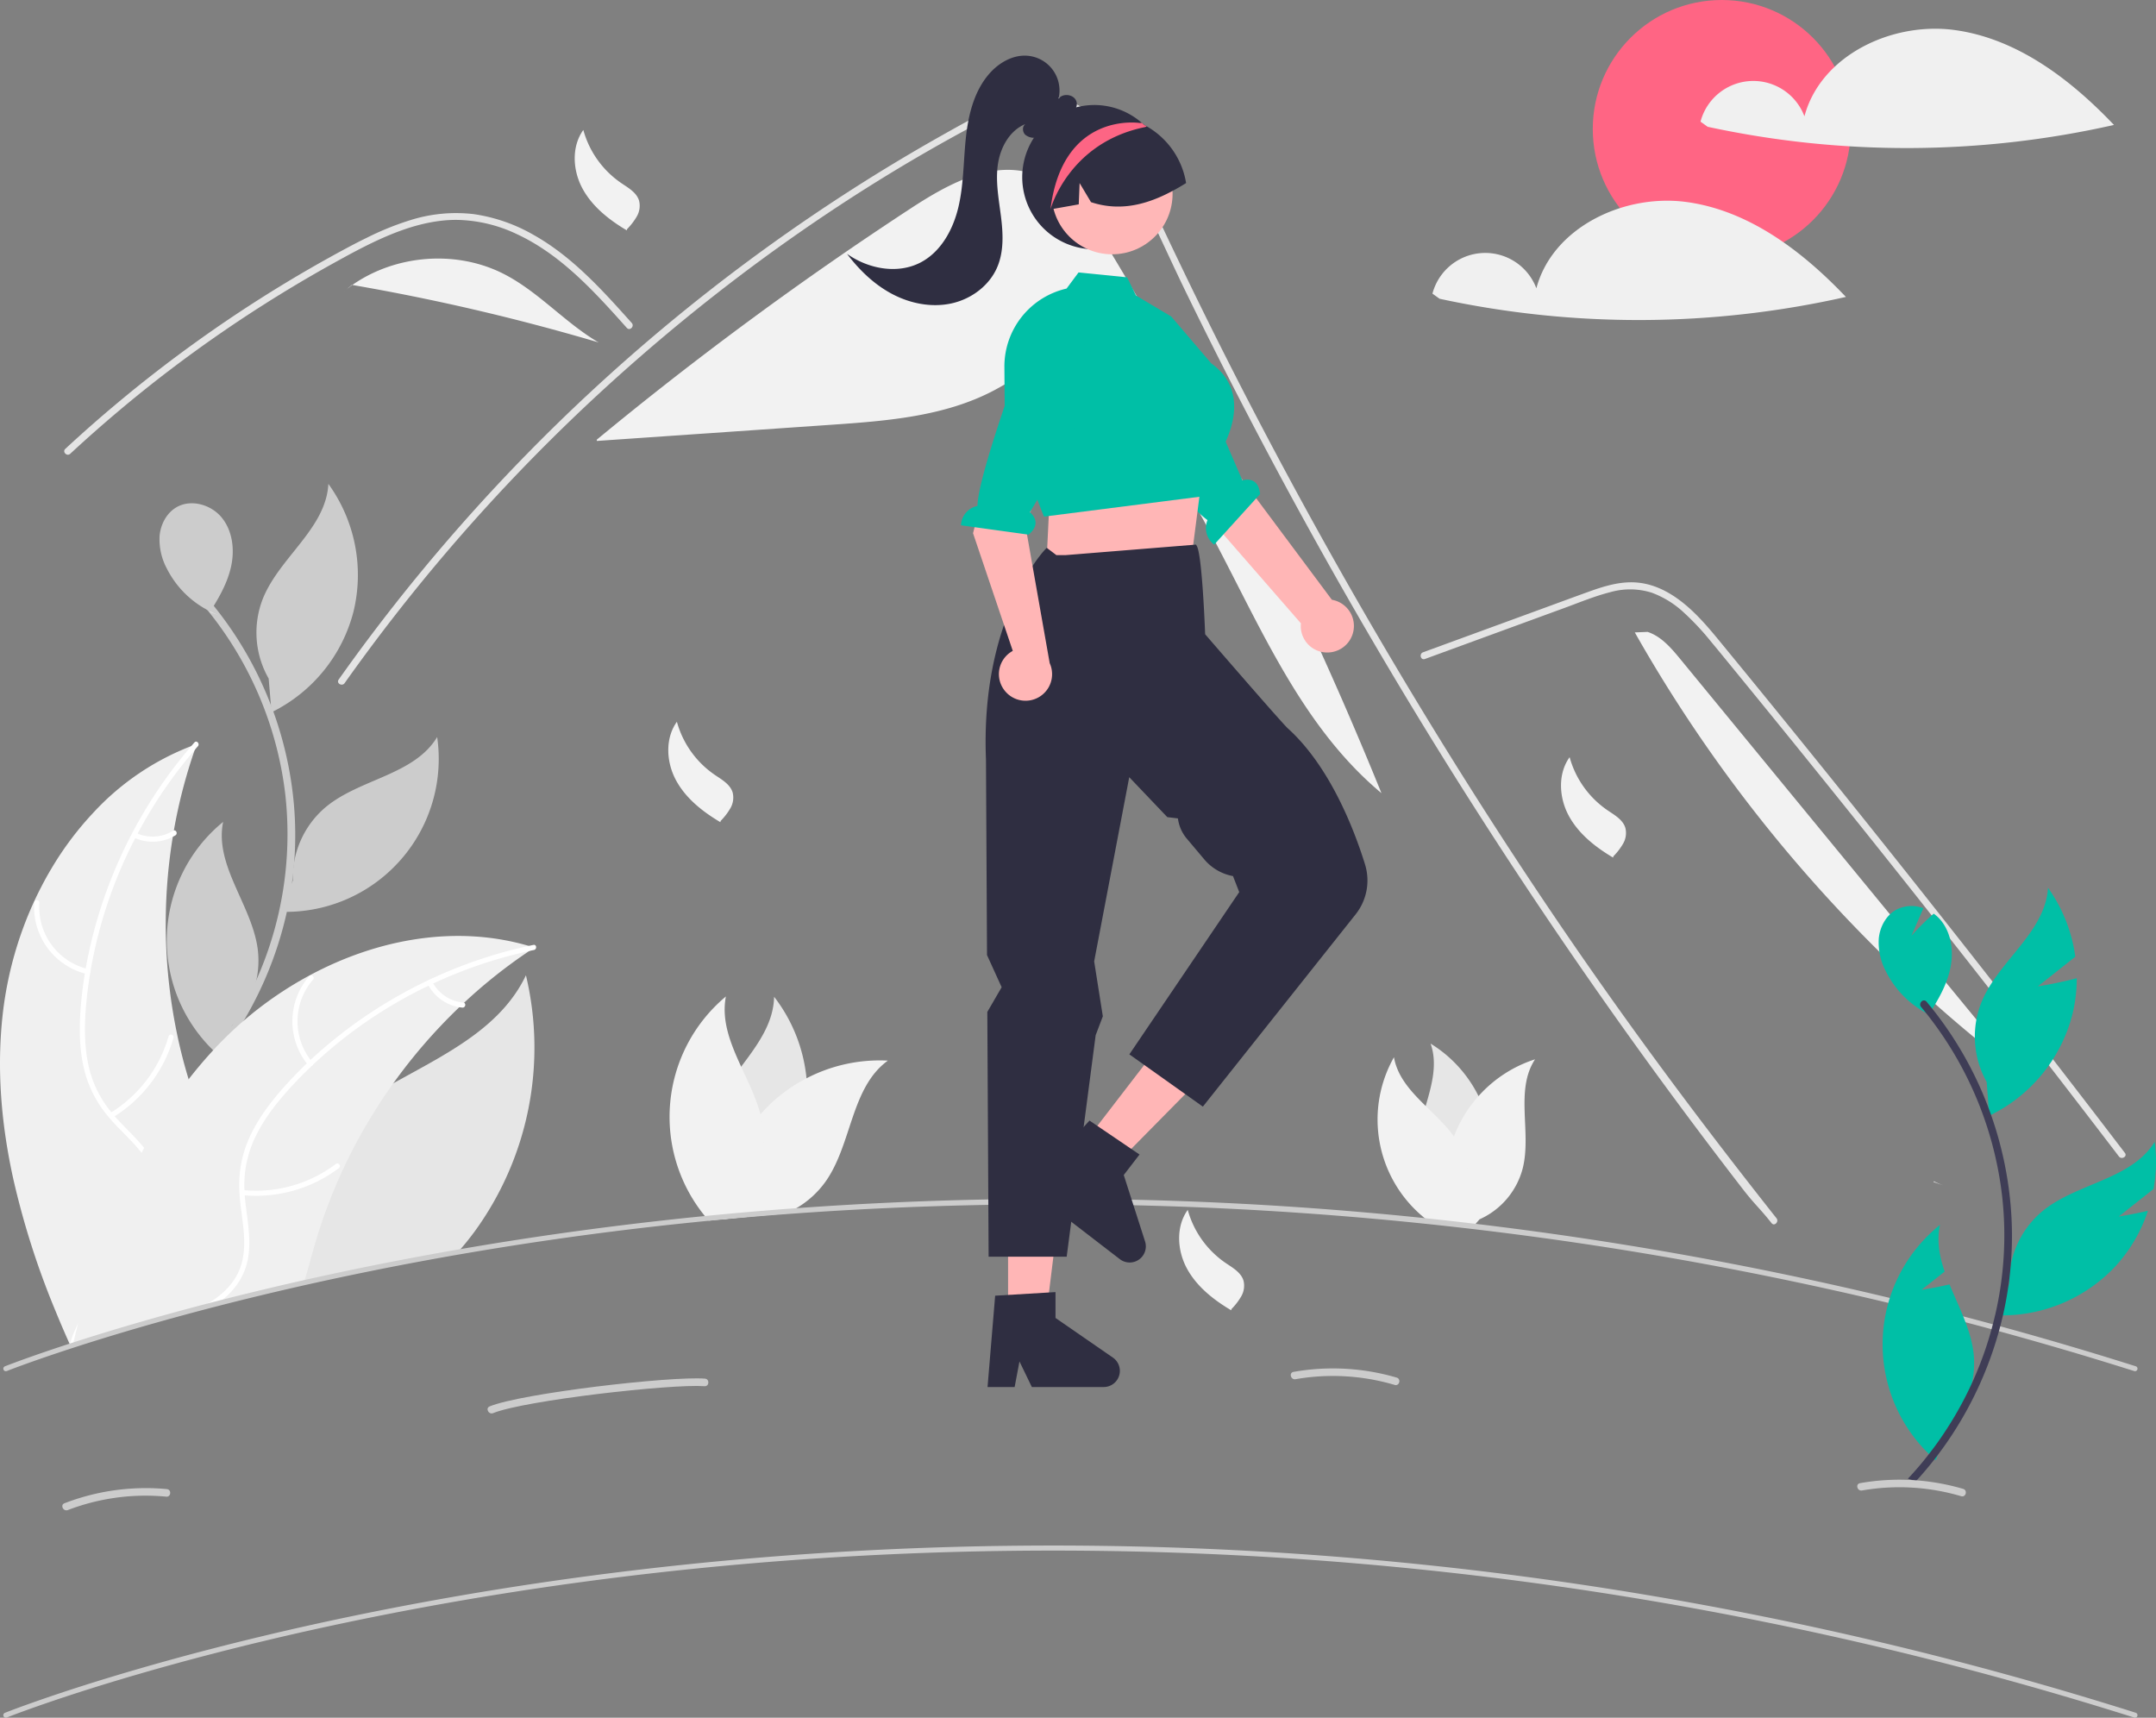 <svg id="a00ac134-c99d-47d0-8e2f-44794667f9bc" data-name="Layer 1" xmlns="http://www.w3.org/2000/svg" width="852.527" height="679.172" viewBox="0 0 852.527 679.172"><rect x="0" y="0" width="852.527" height="679.172" fill="#808080" stroke="none"/><path d="M612.36,209.223c-7.669-12.684-16.757-26.228-30.99-30.37-16.482-4.796-33.413,4.732-47.775,14.135a1392.157,1392.157,0,0,0-123.893,91.283l.043.492q46.226-3.188,92.451-6.376c22.265-1.535,45.296-3.283,64.972-13.816,7.467-3.997,14.745-9.336,23.206-9.708,10.512-.462,19.677,6.879,26.88,14.549,42.607,45.371,54.937,114.754,102.738,154.616A1516.996,1516.996,0,0,0,612.36,209.223Z" transform="translate(-173.736 -110.414)" fill="#f2f2f2"/><path d="M874.261,594.051c-4.712-5.95-6.637-7.343-11.285-13.348Q806.212,507.287,756.268,428.911q-33.924-53.23-64.483-108.504Q677.237,294.129,663.486,267.438q-10.67-20.695-20.865-41.638c-1.944-3.988-3.832-7.994-5.711-12.009-4.428-9.442-8.773-18.93-13.439-28.244-5.317-10.616-11.789-21.745-21.553-28.877a29.405,29.405,0,0,0-15.319-5.895c-7.948-.513-15.282,2.769-22.176,6.353-50.439,26.301-97.659,59.276-140.37,96.798A730.778,730.778,0,0,0,310.013,380.517c-1.008,1.439-3.392.064-2.374-1.384q6.009-8.498,12.257-16.813A734.817,734.817,0,0,1,507.495,187.334q18.248-11.826,37.183-22.542c6.362-3.603,12.752-7.16,19.251-10.497,6.371-3.273,13.137-6.215,20.416-6.325,24.77-.385,37.595,27.667,46.405,46.542q4.153,8.911,8.406,17.766,16.075,33.621,33.387,66.628,10.685,20.379,21.837,40.52,34.707,62.718,73.779,122.897c34.506,53.143,68.737,100.089,108.046,149.785C877.286,593.483,875.352,595.445,874.261,594.051Z" transform="translate(-173.736 -110.414)" fill="#e4e4e4"/><path d="M421.606,240.074c-1.439-1.604-2.869-3.209-4.318-4.813-11.422-12.633-23.679-25.118-39.364-32.361a57.11,57.11,0,0,0-23.927-5.546c-8.562.028-16.932,2.273-24.843,5.418-3.74,1.494-7.398,3.19-11.001,4.996-4.116,2.072-8.159,4.281-12.183,6.509q-11.331,6.27-22.368,13.091-21.961,13.572-42.546,29.216-10.671,8.113-20.902,16.758-9.516,8.031-18.646,16.492c-1.302,1.201-3.245-.743-1.944-1.943,1.604-1.494,3.227-2.979,4.85-4.446q6.875-6.215,13.971-12.193,12.939-10.918,26.549-20.993,21.163-15.676,43.783-29.225,11.304-6.765,22.918-12.963c2.338-1.247,4.703-2.466,7.096-3.621a113.115,113.115,0,0,1,16.868-6.866,60.006,60.006,0,0,1,25.476-2.503,66.327,66.327,0,0,1,23.505,8.131c15.401,8.608,27.346,21.919,38.97,34.909C424.724,239.441,422.789,241.394,421.606,240.074Z" transform="translate(-173.736 -110.414)" fill="#e4e4e4"/><path d="M737.167,370.981l36.905-13.498,18.323-6.702c5.968-2.183,11.921-4.667,18.09-6.23a28.539,28.539,0,0,1,16.374.209,37.737,37.737,0,0,1,12.771,7.917A103.639,103.639,0,0,1,850.104,363.862c3.989,4.794,7.92,9.639,11.868,14.467Q886.413,408.22,910.535,438.37q24.121,30.15,47.92,60.556,23.857,30.48,47.385,61.216,2.882,3.765,5.76,7.534c1.06,1.388,3.449.02,2.375-1.388q-23.702-31.044-47.735-61.835-24.092-30.864-48.516-61.466-24.424-30.601-49.179-60.937-6.167-7.558-12.354-15.099c-3.48-4.241-6.92-8.527-10.736-12.474-7.005-7.245-15.758-13.648-26.234-13.822-6.16-.102-12.121,1.852-17.844,3.923-6.17,2.232-12.325,4.506-18.486,6.759l-37.163,13.592-9.291,3.398c-1.649.603-.937,3.262.731,2.652Z" transform="translate(-173.736 -110.414)" fill="#e4e4e4"/><path d="M373.068,218.796c-18.754-9.639-42.771-7.751-60.005,4.291a855.845,855.845,0,0,1,97.371,22.726C397.151,238.029,386.76,225.833,373.068,218.796Z" transform="translate(-173.736 -110.414)" fill="#f2f2f2"/><path d="M312.878,223.054l-3.61,2.935c1.221-1.027,2.491-1.99,3.795-2.901C313.001,223.076,312.94,223.064,312.878,223.054Z" transform="translate(-173.736 -110.414)" fill="#f2f2f2"/><path d="M838.239,371.115c-3.633-4.422-7.56-9.052-12.994-10.848l-5.073.2A575.436,575.436,0,0,0,973.439,535.688Q905.839,453.402,838.239,371.115Z" transform="translate(-173.736 -110.414)" fill="#f2f2f2"/><path d="M361.301,597.506c-2.215,2.989-4.571,5.878-7.068,8.639-21.73,3.671-41.888,7.639-60.355,11.673q-8.011,1.747-15.581,3.51l.117-.361a73.254,73.254,0,0,1,5.42-38.466c.324-.743.658-1.486,1.002-2.218A71.835,71.835,0,0,1,298.649,560.317c8.677-8.803,19.522-15.393,30.631-21.586,20.794-11.584,42.47-21.815,52.426-42.688A123.57,123.57,0,0,1,361.301,597.506Z" transform="translate(-173.736 -110.414)" fill="#e6e6e6"/><path d="M248.512,541.864a143.157,143.157,0,0,0,24.571-33.092,146.015,146.015,0,0,0,14.231-38.49,140.26,140.26,0,0,0,2.663-41.535,145.35,145.35,0,0,0-30.757-77.578q-1.613-2.034-3.303-4.006c-1.256-1.47-3.35.679-2.104,2.139a142.003,142.003,0,0,1,32.672,74.721,141.213,141.213,0,0,1-40.113,115.738c-1.366,1.369.774,3.472,2.139,2.104Z" transform="translate(-173.736 -110.414)" fill="#ccc"/><path d="M260.451,353.707a36.352,36.352,0,0,1-3.576-1.525c-.058.091-.114.183-.172.274Z" transform="translate(-173.736 -110.414)" fill="#e6e6e6"/><path d="M261.452,315.109c-4.237-5.22-12.274-7.509-18.045-4.06-3.87,2.312-6.161,6.763-6.564,11.253a24.518,24.518,0,0,0,2.921,13.026,37.9,37.9,0,0,0,17.113,16.853c3.555-5.584,6.884-11.453,8.268-17.922C266.549,327.685,265.689,320.329,261.452,315.109Z" transform="translate(-173.736 -110.414)" fill="#ccc"/><path d="M313.532,352.176a61.394,61.394,0,0,0-9.951-50.433c-.913,17.602-19.255,28.958-25.869,45.295a36.638,36.638,0,0,0,2.26,31.676l1.125,13.342A61.394,61.394,0,0,0,313.532,352.176Z" transform="translate(-173.736 -110.414)" fill="#ccc"/><path d="M346.601,401.828c-9.094,15.098-30.622,16.48-44.151,27.777a36.638,36.638,0,0,0-12.923,29.009l-5.29,12.3a60.497,60.497,0,0,0,62.364-69.086Z" transform="translate(-173.736 -110.414)" fill="#ccc"/><path d="M261.971,435.387a60.497,60.497,0,0,0-.885,93.066l4.435-12.633a36.638,36.638,0,0,0,10.132-30.097C273.348,468.249,258.441,452.655,261.971,435.387Z" transform="translate(-173.736 -110.414)" fill="#ccc"/><path d="M262.968,605.936c-3.63,10.821-12.4,19.284-22.414,24.828q-.791.442-1.583.853c-.438.234-.886.457-1.334.671-3.613.81-7.258,1.501-10.881,2.271-.01 0-.02.01-.03.01q-8.111,2.288-15.303,4.458c-2.693.802-5.297,1.594-7.79,2.375-.329.093-.648.195-.978.298-.429.134-.848.267-1.267.391-.01-.02-.02-.03-.02-.05-.01-.01-.01-.01-0-.02-1.926-4.304-3.792-8.619-5.579-13.004a321.265,321.265,0,0,1-16.725-52.122c-4.831-21.761-6.756-43.945-4.181-66.088a146.04,146.04,0,0,1,12.364-44.014q1.385-2.982,2.901-5.894c.305-.613.62-1.215.955-1.818l-0-.01c.03-.06.069-.121.108-.191l.148-.271-0-.01q1.315-2.441,2.74-4.813a126.225,126.225,0,0,1,16.626-22.129A103.311,103.311,0,0,1,249.397,405.402l.01-0c.708-.276,1.426-.532,2.144-.788-.274.772-.547,1.535-.811,2.307a206.662,206.662,0,0,0-8.255,31.85c-.143.831-.286,1.672-.419,2.514a213.613,213.613,0,0,0,1.825,78.647c.011.07.031.14.042.21q1.827,8.595,4.392,17.004c.041.16.083.309.134.469.329,1.087.678,2.174,1.027,3.252q1.524,4.712,3.288,9.353C259.624,568.272,269.116,587.634,262.968,605.936Z" transform="translate(-173.736 -110.414)" fill="#f0f0f0"/><path d="M251.988,405.47q-.639.725-1.248,1.45a181.641,181.641,0,0,0-22.575,33.079c-.315.593-.63,1.195-.935,1.798a180.133,180.133,0,0,0-17.703,52.579c.01.01.01.01 0.0.02-.029.17-.057.341-.086.521.01.01.01.02 0.0.02-.724,4.286-1.278,8.611-1.662,12.934-.722,8.126-.753,16.437,1.094,24.432a43.378,43.378,0,0,0,8.909,17.906c.414.527.849,1.043,1.303,1.559.353.407.717.814,1.09,1.211,3.481,3.761,7.321,7.309,10.575,11.312a39.631,39.631,0,0,1,3.958,5.777c3.838,6.968,4.054,14.917,1.516,22.368-3.094,9.116-9.272,16.588-15.583,23.671-6.767,7.607-13.902,15.406-17.01,25.293-.329.093-.648.195-.978.298-.429.134-.848.267-1.267.391.102.249.214.498.326.747a.884.884,0,0,1-.356-.737.127.127,0,0,1,.01-.06c-.01-.01-.01-.01-0-.02a.761.761,0,0,1,.028-.21,40.979,40.979,0,0,1,3.174-7.917c-0-.02-0-.02.01-.03,7.108-13.5,20.579-23.042,27.504-36.8,3.837-7.602,5.394-16.405,1.677-24.375a33.297,33.297,0,0,0-4.054-6.466c-3.113-3.994-6.923-7.503-10.363-11.164-.858-.903-1.675-1.826-2.463-2.77a45.811,45.811,0,0,1-9.342-17.033c-2.246-7.862-2.545-16.189-2.033-24.304.327-5.213.933-10.428,1.78-15.605.104-.671.219-1.332.343-2.003l-0-.01a185.048,185.048,0,0,1,41.769-87.931l.01-0c.396-.483.812-.967,1.228-1.44C251.497,402.984,252.85,404.503,251.988,405.47Z" transform="translate(-173.736 -110.414)" fill="#fff"/><path d="M208.222,495.586a27.198,27.198,0,0,1-20.939-28.317,1.015,1.015,0,0,1,2.028.084,25.184,25.184,0,0,0,19.532,26.301c1.273.291.645,2.221-.62,1.932Z" transform="translate(-173.736 -110.414)" fill="#fff"/><path d="M217.244,550.54a52.421,52.421,0,0,0,23.157-30.385c.358-1.257,2.289-.635,1.932.62a54.526,54.526,0,0,1-24.161,31.569c-1.119.677-2.041-1.131-.928-1.804Z" transform="translate(-173.736 -110.414)" fill="#fff"/><path d="M227.588,439.758a15.395,15.395,0,0,0,14.583-.862c1.11-.691,2.031,1.118.928,1.804a17.252,17.252,0,0,1-16.13.989,1.048,1.048,0,0,1-.656-1.276,1.02,1.02,0,0,1,1.276-.656Z" transform="translate(-173.736 -110.414)" fill="#fff"/><path d="M385.026,485.095c-.686.446-1.353.901-2.039,1.357a.01.01,0,0,1-.01.01,202.635,202.635,0,0,0-25.741,20.445l-.01.01c-.635.575-1.26,1.161-1.876,1.746a214.126,214.126,0,0,0-45.801,63.744l-.088.181A208.158,208.158,0,0,0,298.337,602.101c-1.497,5.123-2.893,10.454-4.459,15.718q-8.011,1.747-15.581,3.51-9.612,2.225-18.513,4.464-3.862.947-7.584,1.913a74.242,74.242,0,0,1-14.562,4.581c-3.613.81-7.258,1.501-10.881,2.271-.01 0-.02.01-.03.01q-8.111,2.288-15.303,4.458c-2.693.802-5.297,1.594-7.79,2.375-.329.093-.648.195-.978.298.618-2.595,1.247-5.211,1.915-7.806-0-.02-0-.02.01-.03,5.955-23.39,13.913-46.488,25.127-67.642.335-.643.669-1.296,1.044-1.929a198.435,198.435,0,0,1,15.418-24.289c.692-.956,1.414-1.902,2.146-2.848l.01-.01q4.601-5.918,9.715-11.471c.595-.655,1.209-1.31,1.824-1.955.297-.313.605-.625.912-.938,1.15-1.19,2.33-2.369,3.531-3.51,1.885-1.816,3.83-3.582,5.816-5.299a145.995,145.995,0,0,1,25.952-17.847c.06-.03.129-.071.189-.102,26.751-14.363,57.795-20.022,86.556-11.601C383.562,484.647,384.284,484.861,385.026,485.095Z" transform="translate(-173.736 -110.414)" fill="#f0f0f0"/><path d="M211.422,639.026a83.642,83.642,0,0,1,15.303-4.458Q218.614,636.856,211.422,639.026Z" transform="translate(-173.736 -110.414)" fill="#fff"/><path d="M384.864,486.046c-.629.125-1.258.26-1.877.406a182.185,182.185,0,0,0-37.944,12.827c-.618.285-1.225.57-1.823.865a180.238,180.238,0,0,0-45.791,31.332.01.01,0,0,1-.01.01,4.201,4.201,0,0,0-.377.363c0.0.01 0.0.01-.01.01q-4.733,4.465-9.123,9.326c-5.47,6.056-10.505,12.678-13.842,20.166a43.6,43.6,0,0,0-3.666,19.661c.026.67.061,1.35.117,2.029.035.54.079,1.079.134,1.629.752,7.414,2.374,14.921,1.307,22.39-1.125,7.85-5.711,14.298-12.174,18.732q-3.862.947-7.584,1.913c.478-.204.946-.428,1.415-.662,7.639-3.774,14.188-9.859,16.017-18.454,1.597-7.524-.077-15.26-.9-22.763-.13-1.209-.23-2.398-.29-3.588a.863.863,0,0,1-.011-.16,45.623,45.623,0,0,1,2.8-19.174c2.937-7.625,7.72-14.455,13.009-20.629,3.407-3.969,7.026-7.769,10.816-11.38.486-.484.982-.948,1.478-1.402A185.505,185.505,0,0,1,343.211,497.924a184.813,184.813,0,0,1,39.609-13.5c.619-.135,1.248-.27,1.867-.396C385.965,483.767,386.131,485.786,384.864,486.046Z" transform="translate(-173.736 -110.414)" fill="#fff"/><path d="M295.657,531.646a27.198,27.198,0,0,1,.33-35.216c.858-.984,2.427.303,1.568,1.288a25.184,25.184,0,0,0-.24,32.759c.841.999-.822,2.162-1.658,1.169Z" transform="translate(-173.736 -110.414)" fill="#fff"/><path d="M269.776,580.956a52.421,52.421,0,0,0,36.783-10.318c1.042-.788,2.21.871,1.169,1.658a54.526,54.526,0,0,1-38.298,10.659c-1.301-.134-.948-2.132.346-1.999Z" transform="translate(-173.736 -110.414)" fill="#fff"/><path d="M344.733,498.73a15.395,15.395,0,0,0,12.163,8.091c1.302.117.948,2.115-.346,1.999a17.251,17.251,0,0,1-13.475-8.921,1.048,1.048,0,0,1,.244-1.414,1.02,1.02,0,0,1,1.414.244Z" transform="translate(-173.736 -110.414)" fill="#fff"/><path d="M491.612,555.993a63.041,63.041,0,0,1-20.054,33.702q-1.096.961-2.242,1.872c-1.872.164-3.736.337-5.576.517q-2.291.209-4.541.435c-.09.008-.181.016-.263.025l-.189-1.642-.764-6.635a37.625,37.625,0,0,1-3.301-32.446c2.636-7.12,7.424-13.41,12.121-19.643,6.487-8.623,12.802-17.147,13.032-27.65a62.735,62.735,0,0,1,12.811,32.24A61.208,61.208,0,0,1,491.612,555.993Z" transform="translate(-173.736 -110.414)" fill="#e6e6e6"/><path d="M524.813,529.781c-14.642,10.643-14.141,32.79-24.496,47.638a37.068,37.068,0,0,1-12.03,10.906,38.134,38.134,0,0,1-4.024,1.987q-7.612.591-14.946,1.256c-1.872.164-3.736.337-5.576.517q-2.291.209-4.541.435c-.008-.55-.008-1.109.008-1.659a63.269,63.269,0,0,1,15.241-39.853c.452-.526.912-1.035,1.38-1.544a61.592,61.592,0,0,1,16.818-12.696A62.703,62.703,0,0,1,524.813,529.781Z" transform="translate(-173.736 -110.414)" fill="#f2f2f2"/><path d="M465.474,586.952l-1.15,3.408-.583,1.724q-2.291.209-4.541.435c-.09.008-.181.016-.263.025-1.667.172-3.318.337-4.96.509q-.653-.751-1.281-1.527a62.035,62.035,0,0,1,8.072-87.113c-1.839,9.616,1.856,18.649,6.036,27.765,2.85,6.175,5.921,12.384,7.645,18.83a42.054,42.054,0,0,1,1.026,4.911A37.607,37.607,0,0,1,465.474,586.952Z" transform="translate(-173.736 -110.414)" fill="#f2f2f2"/><path d="M755.514,593.471c-.293.466-.599.918-.911,1.364-.745-.08-1.483-.153-2.222-.233q-1.936-.2-3.865-.399c-.16-.013-.319-.033-.479-.047l-.798-1.55-1.49-2.887A30.444,30.444,0,0,1,733.936,566.093c-.047-6.159,1.776-12.299,3.545-18.372,2.441-8.388,4.776-16.656,1.936-24.671a50.894,50.894,0,0,1,18.957,20.753,49.629,49.629,0,0,1,4.729,14.846A51.131,51.131,0,0,1,755.514,593.471Z" transform="translate(-173.736 -110.414)" fill="#e6e6e6"/><path d="M775.848,572.379A30.477,30.477,0,0,1,758.773,592.533l-1.031,1.184-1.157,1.337c-.658-.073-1.324-.146-1.982-.22-.745-.08-1.483-.153-2.222-.233q-1.936-.2-3.865-.399c-.186-.499-.353-1.004-.512-1.517a51.242,51.242,0,0,1,.672-32.892q.279-.788.599-1.556a50.021,50.021,0,0,1,9.099-14.434,50.738,50.738,0,0,1,22.349-14.534C772.695,541.529,779.426,558.164,775.848,572.379Z" transform="translate(-173.736 -110.414)" fill="#f2f2f2"/><path d="M752.328,593.132l.053,1.47q-1.936-.2-3.865-.399c-.16-.013-.319-.033-.479-.047q-4.739-.479-9.432-.898c-.698-.525-1.39-1.071-2.062-1.65a50.082,50.082,0,0,1-11.607-63.17c1.364,7.809,6.758,13.589,12.545,19.283,3.924,3.865,8.035,7.689,11.195,12.073a34.406,34.406,0,0,1,2.188,3.432,30.507,30.507,0,0,1,1.33,26.38Z" transform="translate(-173.736 -110.414)" fill="#f2f2f2"/><path d="M1018.903,651.884a.984.984,0,0,1-.95.7,1.049,1.049,0,0,1-.3-.05,1414.765,1414.765,0,0,0-273.22-57.48c-.99-.11-1.99-.22-2.98-.33-1.12-.12-2.23-.23-3.34-.35q-2.91-.3-5.81-.6c-.24-.02-.48-.05-.72-.07q-7.125-.72-14.18-1.35a1422.442,1422.442,0,0,0-235.97-1.64q-9.27.72-18.2,1.53c-2.28.2-4.55.41-6.79.63q-2.79.255-5.53.53c-.11.01-.22.02-.32.03-2.03.21-4.04.41-6.04.62q-12.255,1.275-23.82,2.7c-149.81,18.37-243.37,55.39-244.3,55.76a1.001,1.001,0,1,1-.74-1.86c.93-.37,94.68-37.47,244.72-55.87q11.265-1.38,22.58-2.59c2.46-.26,4.91-.51,7.37-.76.19-.02.38-.03.56-.05,2.08-.21,4.15-.41,6.23-.61,2.94-.28,5.87-.55,8.81-.81q10.17-.915,20.37-1.67a1411.534,1411.534,0,0,1,201.61-.5q13.185.915,26.36,2.08c5.36.46,10.72.97,16.08,1.5.38.04.76.08,1.15.12,2.17.21,4.33.44,6.5.67,1.6.16,3.19.33,4.79.51,1.12.12,2.24.24,3.35.37a1422.726,1422.726,0,0,1,272.08,57.59A.984.984,0,0,1,1018.903,651.884Z" transform="translate(-173.736 -110.414)" fill="#ccc"/><path d="M441.394,395.796a37.481,37.481,0,0,0,14.931,20.959c2.82,1.92,6.157,3.762,7.122,7.035a8.379,8.379,0,0,1-.874,6.15,24.883,24.883,0,0,1-3.861,5.041l-.137.512c-6.998-4.147-13.656-9.393-17.522-16.551s-4.406-16.539.341-23.145" transform="translate(-173.736 -110.414)" fill="#f2f2f2"/><path d="M794.053,432.942c-3.866-7.158-4.406-16.539.341-23.145a37.481,37.481,0,0,0,14.931,20.959c2.82,1.92,6.157,3.762,7.122,7.035a8.379,8.379,0,0,1-.874,6.15,24.883,24.883,0,0,1-3.861,5.041l-.137.512C804.577,445.345,797.919,440.099,794.053,432.942Z" transform="translate(-173.736 -110.414)" fill="#f2f2f2"/><path d="M643.053,611.942c-3.866-7.158-4.406-16.539.341-23.145a37.481,37.481,0,0,0,14.931,20.959c2.82,1.92,6.157,3.762,7.122,7.035a8.379,8.379,0,0,1-.874,6.15,24.883,24.883,0,0,1-3.861,5.041l-.137.512C653.577,624.345,646.919,619.099,643.053,611.942Z" transform="translate(-173.736 -110.414)" fill="#f2f2f2"/><circle cx="680.817" cy="51" r="51" fill="#ff6584"/><path d="M946.589,122.284c-24.717-3.341-52.935,10.019-59.341,34.124a21.597,21.597,0,0,0-41.094,2.109l2.83,2.027a372.275,372.275,0,0,0,160.659-.726C992.45,141.748,971.306,125.625,946.589,122.284Z" transform="translate(-173.736 -110.414)" fill="#f0f0f0"/><path d="M840.589,190.284c-24.717-3.341-52.935,10.019-59.341,34.124a21.597,21.597,0,0,0-41.094,2.109l2.83,2.027a372.275,372.275,0,0,0,160.659-.726C886.45,209.748,865.306,193.625,840.589,190.284Z" transform="translate(-173.736 -110.414)" fill="#f0f0f0"/><path d="M941.998,579.052a36.352,36.352,0,0,1-3.563-1.554c-.059.09-.116.182-.174.272Z" transform="translate(-173.736 -110.414)" fill="#e6e6e6"/><path d="M577.947,180.453a28.514,28.514,0,1,0,49.045-19.778l-.137-.137c-.228-.24-.456-.479-.696-.707a.011.011,0,0,1-.011-.011c-.297-.274-.593-.547-.901-.81a28.507,28.507,0,0,0-47.3,21.443Z" transform="translate(-173.736 -110.414)" fill="#2f2e41"/><path d="M699.286,368.388a10.445,10.445,0,0,1-11.138-11.509l-62.5-71.72,19.402-11.811,55.335,74.212a10.501,10.501,0,0,1-1.098,20.827Z" transform="translate(-173.736 -110.414)" fill="#ffb6b6"/><path d="M606.938,254.649s-4.898,2.541,2.435,11.646c5.871,7.289,31.301,42.161,41.839,49.763a8.205,8.205,0,0,0,2.635,9.708l18.148-20.001c-.593-6.09-4.678-6.032-7.007-5.44L658.316,284.88l-24.591-40.014-23.279,7.883Z" transform="translate(-173.736 -110.414)" fill="#00bfa6"/><polygon points="416.302 194.433 414.823 201.481 413.566 227.478 471.148 220.637 475.027 190.535 469.665 181.724 416.302 194.433" fill="#ffb6b6"/><circle cx="439.75" cy="76.637" r="23.911" fill="#ffb7b7"/><path d="M571.037,275.243l-.147-19.875a31.631,31.631,0,0,1,24.496-30.831l.09-.021,4.728-6.37,19.209,1.922,3.521,7.196,13.919,8.288L652.684,254.087c4.986,3.58,7.947,8.17,8.804,13.645,1.819,11.622-6.318,23.25-7.286,24.584l-2.494,14.046-64.724,8.264-.441.056Z" transform="translate(-173.736 -110.414)" fill="#00bfa6"/><path d="M588.464,193.319c.217-.034.433-.08.65-.114,3.73-.661,7.459-1.312,11.178-1.985l.342-8.429,4.505,7.55c10.277,3.41,19.892,1.483,28.936-2.772a81.695,81.695,0,0,0,8.668-4.779,31.687,31.687,0,0,0-15.569-22.424c-.342-.194-.673-.365-1.015-.536a.011.011,0,0,1-.011-.011c-.582-.274-1.175-.536-1.768-.776a26.338,26.338,0,0,0-27.648,5.361C589.433,171.374,586.148,182.883,588.464,193.319Z" transform="translate(-173.736 -110.414)" fill="#2f2e41"/><polygon points="429.233 451.256 441.197 460.461 482.4 418.692 464.741 405.106 429.233 451.256" fill="#ffb6b6"/><path d="M604.543,553.484l19.782,13.424-6.235,8.103,8.426,26.255a6.387,6.387,0,0,1-9.976,7.014l-22.517-17.326,2.287-11.002-7.683,6.849-8.49-6.533Z" transform="translate(-173.736 -110.414)" fill="#2f2e41"/><polygon points="398.617 519.762 413.713 519.762 420.895 461.532 398.614 461.533 398.617 519.762" fill="#ffb6b6"/><path d="M564.143,510.692l-.001-.156,5.671-9.772L564.023,488.044l-.411-77.307c-2.281-55.866,23.069-82.721,23.324-82.985l.703-.731,3.813,2.888,3.629.004,51.596-4.165.354.659c1.926,3.613,3.026,29.157,3.247,34.793,2.441,2.826,30.246,35,32.717,37.236,16.703,15.113,26.266,40.126,30.479,53.692a21.542,21.542,0,0,1-3.689,19.81l-60.075,75.612-.336.424-29.066-20.664,43.444-64.166-2.467-6.326a19.442,19.442,0,0,1-11.335-6.585l-6.928-8.223a15.375,15.375,0,0,1-3.509-7.997l-4.201-.506L620.262,417.707,606.391,490.539l3.43,21.723-2.839,7.469L595.657,606.309l-.129.994H564.657Z" transform="translate(-173.736 -110.414)" fill="#2f2e41"/><path d="M567.241,622.729l23.864-1.424v10.225l22.689,15.67a6.387,6.387,0,0,1-3.629,11.642H581.753l-4.897-10.114-1.912,10.114H564.232Z" transform="translate(-173.736 -110.414)" fill="#2f2e41"/><path d="M570.992,383.461a10.445,10.445,0,0,1,3.219-15.689l-15.719-46.536,12.836-49.316,20.697,9.357-12.772,37.198,9.555,54.144A10.501,10.501,0,0,1,570.992,383.461Z" transform="translate(-173.736 -110.414)" fill="#ffb6b6"/><path d="M589.937,231.285s-4.861-2.61-8.242,8.581c-2.707,8.959-21.126,57.603-21.458,70.593a8.205,8.205,0,0,0-6.53,7.652l26.752,3.702c4.694-3.925,2.342-7.265.539-8.855L590.11,297.525l19.045-41.666-15.67-22.748Z" transform="translate(-173.736 -110.414)" fill="#00bfa6"/><path d="M537.664,214.241c8.137-4.2,12.945-13.043,15.048-21.954,2.103-8.912,1.973-18.178,2.937-27.284s3.234-18.497,9.243-25.407c3.839-4.415,9.497-7.675,15.322-7.121a13.777,13.777,0,0,1,12.074,17.011c1.658-2.35,5.95-1.841,7.013.832.945,2.376-1.142,5.255-3.597,5.465-3.213,3.968-6.892,8.179-11.926,8.979a5.431,5.431,0,0,1-4.628-1.068c-1.184-1.137-1.276-3.411.128-4.261-6.326,2.513-10.035,9.352-10.973,16.094-.939,6.742.36,13.563,1.216,20.316s1.224,13.856-1.423,20.127c-3.128,7.409-10.33,12.719-18.19,14.422s-16.231.039-23.345-3.711c-7.115-3.75-13.047-9.475-17.894-15.893C517.015,216.717,528.565,218.938,537.664,214.241Z" transform="translate(-173.736 -110.414)" fill="#2f2e41"/><path d="M589.114,193.205s7.083-26.438,37.445-32.541c.034-.011.148-.057.297-.125.091-.057.205-.114.319-.171-.342-.194-.673-.365-1.015-.536a.011.011,0,0,1-.011-.011c-.297-.274-.593-.547-.901-.81l-.867.034S593.916,154.22,589.114,193.205Z" transform="translate(-173.736 -110.414)" fill="#fd6584"/><path d="M404.053,184.942c-3.866-7.158-4.406-16.539.341-23.145a37.481,37.481,0,0,0,14.931,20.959c2.82,1.92,6.157,3.762,7.122,7.035a8.379,8.379,0,0,1-.874,6.15,24.883,24.883,0,0,1-3.861,5.041l-.137.512C414.577,197.345,407.919,192.099,404.053,184.942Z" transform="translate(-173.736 -110.414)" fill="#f2f2f2"/><path d="M1017.954,789.584a.982.982,0,0,1-.302-.047c-264.407-83.618-497.444-72.684-646.38-48.786-20.269,3.251-40.591,7.006-60.404,11.161-5.058,1.06-10.306,2.195-15.597,3.378-6.319,1.407-12.554,2.856-18.532,4.306q-3.873.917-7.595,1.849c-3.758.928-7.572,1.895-11.66,2.957-4.568,1.178-9.209,2.413-13.797,3.672a.442.442,0,0,1-.051.015l0.0.001c-5.183,1.415-10.338,2.871-15.323,4.325-2.698.779-5.304,1.548-7.799,2.307-.279.077-.526.151-.776.228l-.536.163c-.311.095-.617.188-.924.275l-.02.006 0.0.001-.812.252c-.968.293-1.912.579-2.841.864-24.545,7.566-38.038,12.949-38.171,13.002a1,1,0,1,1-.744-1.856c.134-.053,13.693-5.463,38.328-13.058.932-.286,1.879-.572,2.85-.866l.754-.234c.026-.01.052-.018.078-.025.305-.087.61-.18.919-.273l.537-.163c.268-.081.531-.161.801-.235,2.479-.754,5.093-1.524,7.798-2.307,4.987-1.455,10.147-2.911,15.334-4.328.016-.006.033-.01.049-.015v-.001c4.604-1.263,9.263-2.503,13.845-3.685,4.094-1.063,7.915-2.032,11.68-2.962q3.738-.93,7.609-1.853c5.985-1.451,12.233-2.902,18.563-4.312,5.299-1.184,10.556-2.322,15.622-3.383,19.843-4.162,40.198-7.923,60.497-11.179,149.149-23.932,382.521-34.884,647.299,48.854a1.0 1,0,0,1-.301,1.953Z" transform="translate(-173.736 -110.414)" fill="#ccc"/><path d="M368.743,669.156c12.26-5.003,70.363-11.622,83.562-10.643,1.929.143,2.091-2.853.167-2.996-13.755-1.02-72.356,5.772-85.12,10.981-1.784.728-.386,3.384,1.392,2.659Z" transform="translate(-173.736 -110.414)" fill="#ccc"/><path d="M200.568,707.484a86.023,86.023,0,0,1,38.909-5.295c1.926.182,2.149-2.81.228-2.992a89.417,89.417,0,0,0-40.474,5.601c-1.799.692-.455,3.376,1.337,2.686Z" transform="translate(-173.736 -110.414)" fill="#ccc"/><path d="M686.02,655.747a86.023,86.023,0,0,1,39.202,2.263c1.855.548,2.648-2.346.798-2.893a89.417,89.417,0,0,0-40.797-2.263c-1.898.334-1.094,3.226.798,2.893Z" transform="translate(-173.736 -110.414)" fill="#ccc"/><path d="M979.553,500.414l14.802-11.718a60.911,60.911,0,0,0-10.796-27.246c-1.06,17.593-19.495,28.797-26.245,45.078a36.638,36.638,0,0,0,1.996,31.694l1.014,13.351A61.394,61.394,0,0,0,993.089,511.964a59.303,59.303,0,0,0,1.833-14.764C987.474,499.203,979.553,500.414,979.553,500.414Z" transform="translate(-173.736 -110.414)" fill="#00bfa6"/><path d="M944.613,618.27c-5.903,1.356-11.059,2.144-11.059,2.144l9.133-7.23c-2.067-6.051-3.191-12.144-1.849-18.441a60.497,60.497,0,0,0-1.66,93.055l4.54-12.596a36.638,36.638,0,0,0,10.382-30.012C952.95,635.88,948.226,627.072,944.613,618.27Z" transform="translate(-173.736 -110.414)" fill="#00bfa6"/><path d="M938.363,471.672a102.007,102.007,0,0,0-8.81,8.742l4.716-10.887a13.07,13.07,0,0,0-10.96.727c-3.889,2.28-6.217,6.711-6.658,11.198a24.518,24.518,0,0,0,2.812,13.05,37.9,37.9,0,0,0,16.972,16.995c3.601-5.554,6.979-11.395,8.417-17.853,1.461-6.562.662-13.925-3.531-19.18A15.078,15.078,0,0,0,938.363,471.672Z" transform="translate(-173.736 -110.414)" fill="#00bfa6"/><path d="M1011.553,591.414l13.721-10.863a59.797,59.797,0,0,0,.47-18.661c-9.22,15.022-30.759,16.224-44.38,27.409a36.638,36.638,0,0,0-13.164,28.9l-5.392,12.255a61.394,61.394,0,0,0,47.558-19.513A60.529,60.529,0,0,0,1023.072,589.163C1016.98,590.584,1011.553,591.414,1011.553,591.414Z" transform="translate(-173.736 -110.414)" fill="#00bfa6"/><path d="M936.493,685.324q-3.93,5.07-8.33,9.76c1.09.33,2.15.65,3.19.97q3.855-4.185,7.35-8.67.585-.75,1.17-1.53a142.75,142.75,0,0,0,11.46-17.64,145.491,145.491,0,0,0,14.4-37.69c.06-.23.11-.45.16-.68.81-3.62,1.48-7.28,2-10.95.11-.74.21-1.49.31-2.23q.375-3.045.63-6.09a138.771,138.771,0,0,0,.06-22.24,145.078,145.078,0,0,0-7.86-37.11c-.3-.85-.6-1.7-.93-2.54-.18-.5-.37-1-.56-1.5a145.093,145.093,0,0,0-20.75-36.68c-.32-.41-.64-.81-.96-1.21q-1.14-1.425-2.31-2.82a1.298,1.298,0,0,0-2.11.1,1.533,1.533,0,0,0-.02,2.02c.63.75,1.26,1.51,1.86,2.28.75.91,1.47,1.84,2.17,2.78a142.405,142.405,0,0,1,28.02,69.93,138.795,138.795,0,0,1-2.79,46.83h-.01a140.987,140.987,0,0,1-9.15,26.87q-1.185,2.58-2.47,5.11a139.557,139.557,0,0,1-7.34,12.79Q940.323,680.419,936.493,685.324Z" transform="translate(-173.736 -110.414)" fill="#3f3d56"/><path d="M910.02,699.747a86.023,86.023,0,0,1,39.202,2.263c1.855.548,2.648-2.346.798-2.893a89.417,89.417,0,0,0-40.797-2.263c-1.898.334-1.094,3.226.798,2.893Z" transform="translate(-173.736 -110.414)" fill="#ccc"/></svg>